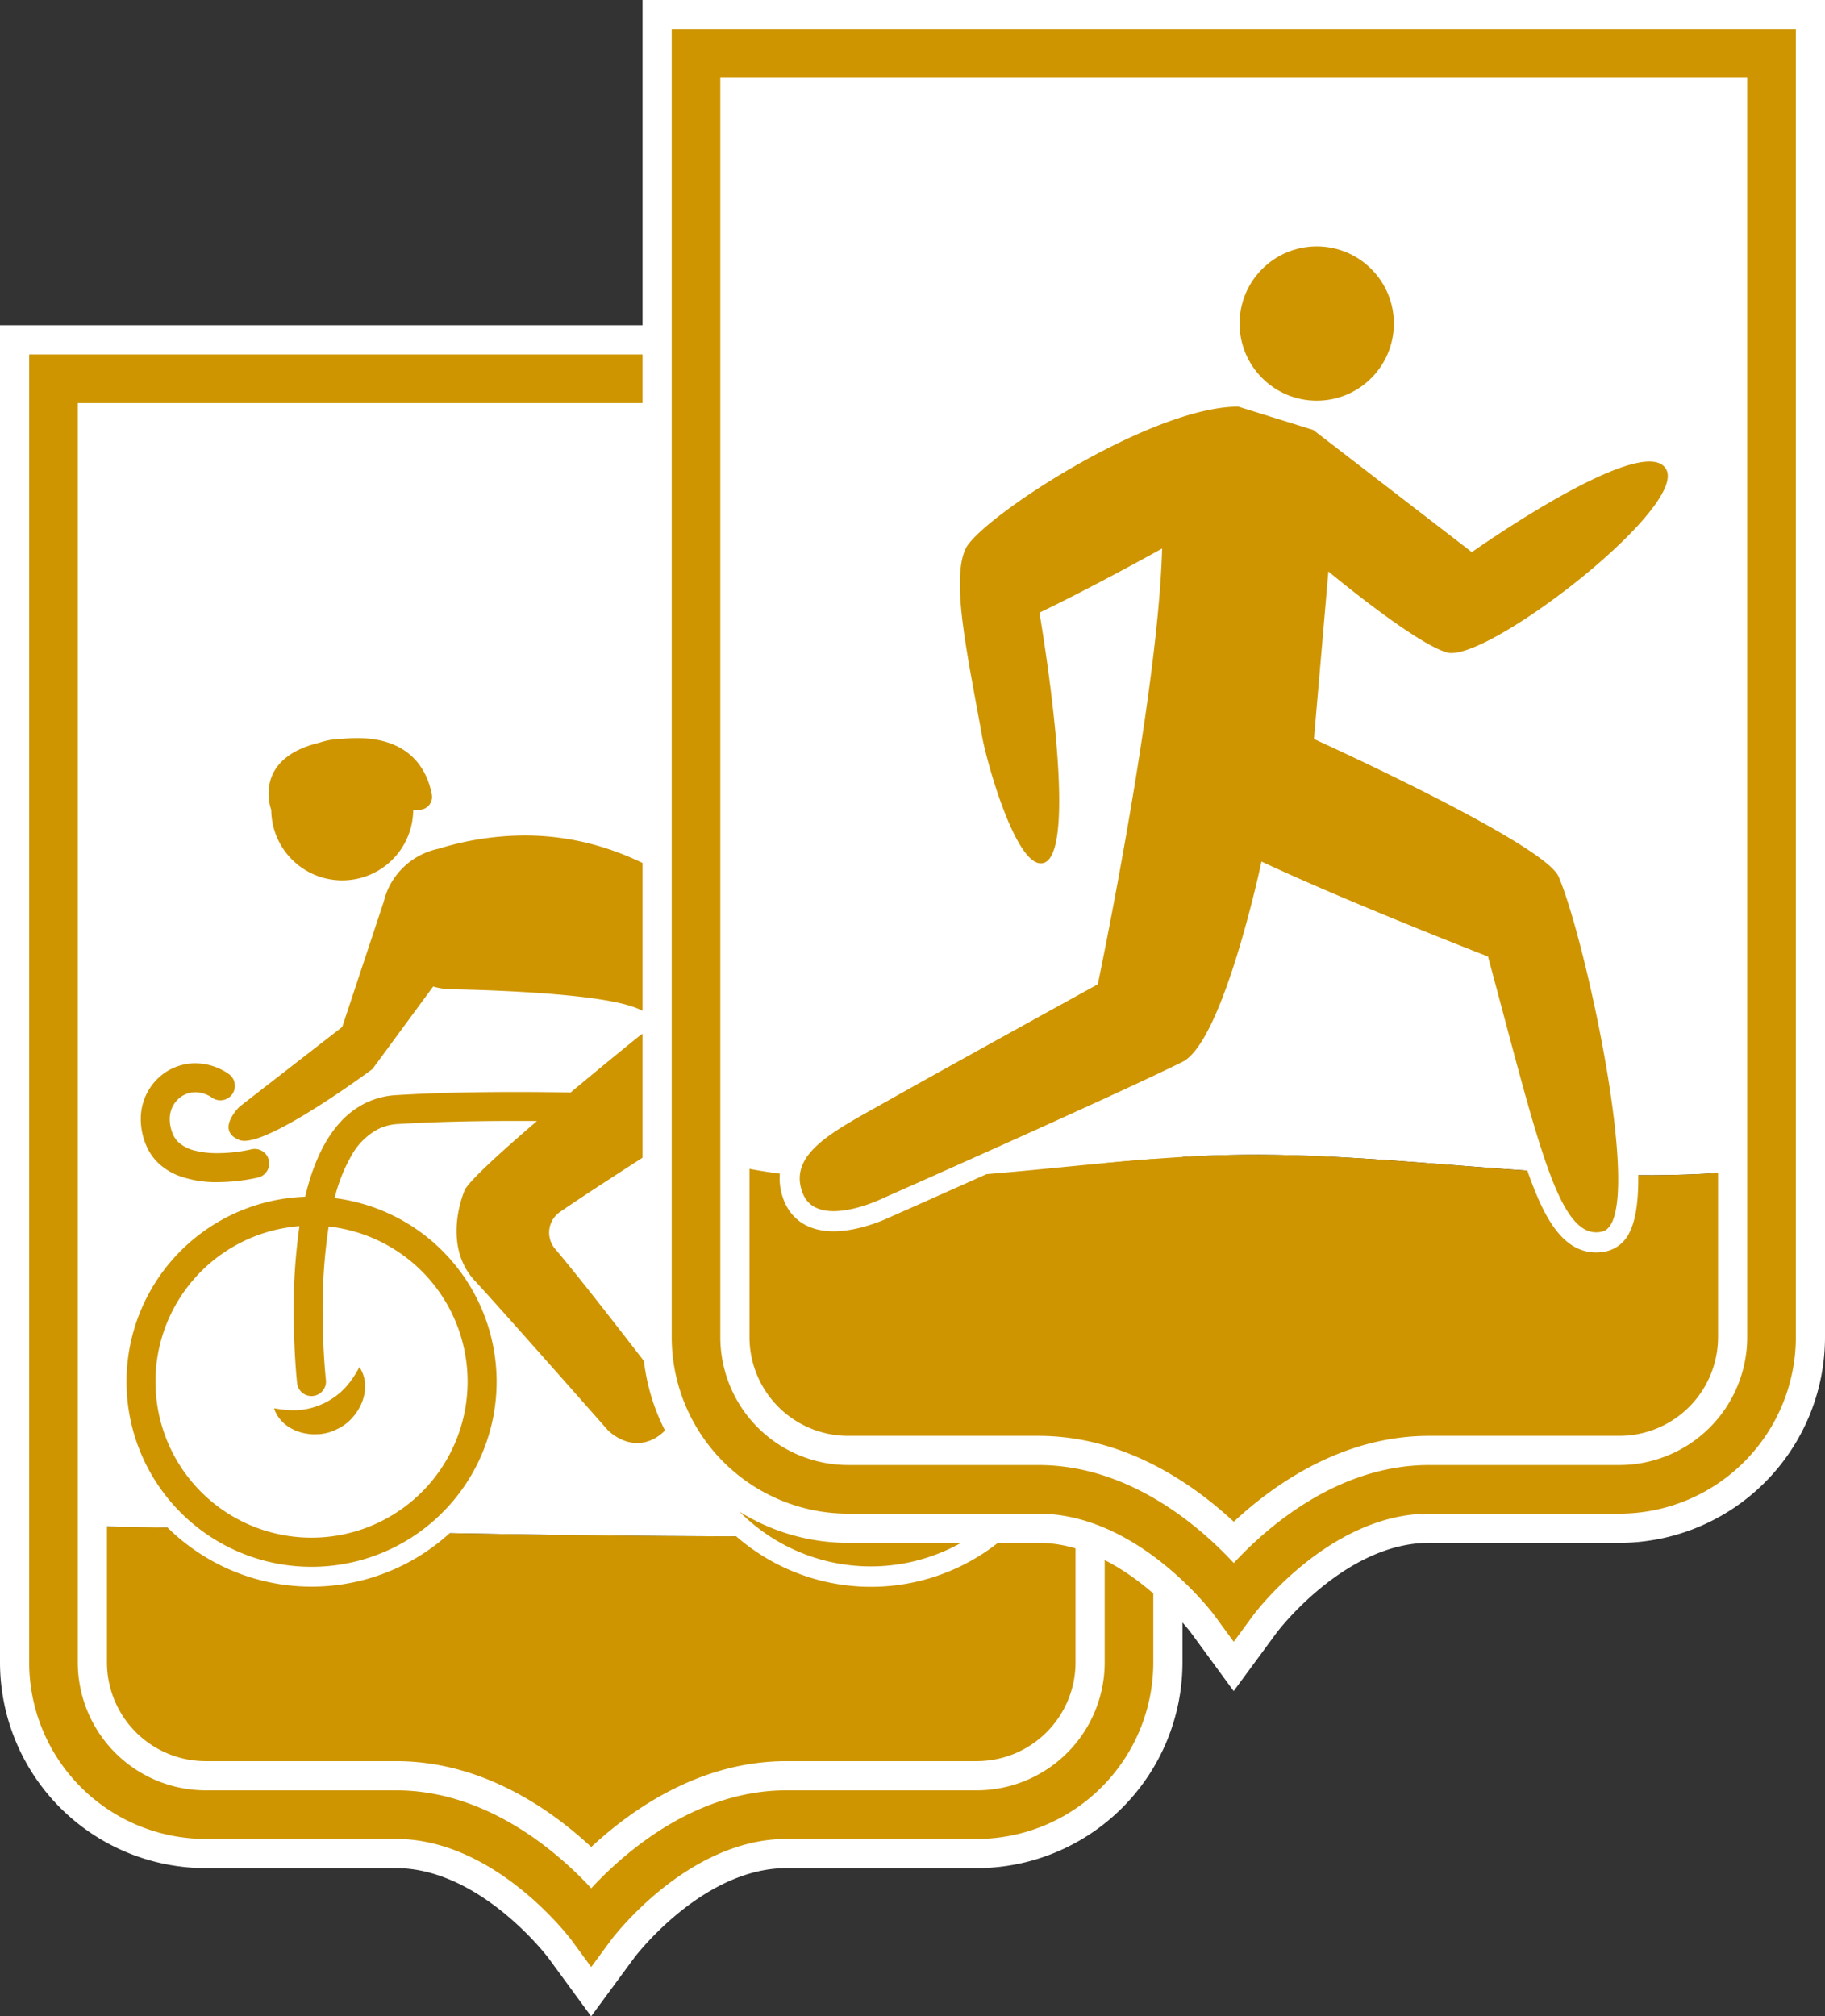 <svg xmlns="http://www.w3.org/2000/svg" viewBox="0 0 543.075 599.875">
  <rect x="0" y="0" width="543.075" height="599.875" fill="#333333" stroke="none"/>
  <defs>
    <style>
      .a {
        fill: #fff;
      }

      .b {
        fill: #ce9500;
      }
    </style>
  </defs>
  <g>
    <g>
      <g>
        <path class="a" d="M335.961,454.752V112.685H15.914V453.848l75.602,1.49C172.998,456.944,254.556,458.533,335.961,454.752Z"/>
        <path class="b" d="M91.516,455.338l-75.602-1.49v40.75a45.269,45.269,0,0,0,45.269,45.269H117.839c33.903,0,58.098,33.118,58.098,33.118s24.195-33.118,58.099-33.118h56.656a45.269,45.269,0,0,0,45.269-45.269V454.752C254.556,458.533,172.998,456.944,91.516,455.338Z"/>
      </g>
      <g>
        <path class="b" d="M166.597,579.816c-.197-.265-21.438-28.376-48.757-28.376H61.182A56.906,56.906,0,0,1,4.34,494.598V101.112H347.534V494.598A56.906,56.906,0,0,1,290.692,551.44H234.035c-27.38,0-48.556,28.112-48.767,28.396l-9.353,12.706Zm-139.11-85.218a33.734,33.734,0,0,0,33.695,33.695h56.658c26.087,0,46.637,15.791,58.099,27.233,11.462-11.442,32.011-27.233,58.096-27.233h56.658a33.734,33.734,0,0,0,33.695-33.695V124.259h-296.9Z"/>
        <path class="a" d="M343.194,105.452v389.146A52.559,52.559,0,0,1,290.693,547.1H234.035c-29.728,0-52.041,29.86-52.261,30.163l-5.849,7.945-5.826-7.957C169.883,576.96,147.57,547.1,117.84,547.1H61.182A52.56,52.56,0,0,1,8.68,494.598V105.452h334.514M61.182,532.633H117.84c27.269,0,48.373,18.646,58.099,29.148,9.726-10.503,30.83-29.148,58.096-29.148h56.658a38.079,38.079,0,0,0,38.035-38.035V119.919H23.147V494.598a38.079,38.079,0,0,0,38.035,38.035M351.874,96.772H0V494.598A61.251,61.251,0,0,0,61.182,555.78H117.84c24.837,0,44.742,25.924,45.284,26.639l5.798,7.918,6.985,9.539,7.009-9.521,5.849-7.945c.182-.244,20.194-26.629,45.271-26.629h56.658a61.251,61.251,0,0,0,61.182-61.181V96.772ZM31.827,128.599h288.22V494.598a29.388,29.388,0,0,1-29.355,29.355H234.035c-25.393,0-45.677,13.992-58.096,25.548-12.42-11.556-32.704-25.548-58.099-25.548H61.182A29.388,29.388,0,0,1,31.827,494.598V128.599Z"/>
      </g>
    </g>
    <g>
      <g>
        <path class="b" d="M259.179,469.079a58.154,58.154,0,0,1-56.712-45.656,12.213,12.213,0,0,1-5.518,6.732,13.851,13.851,0,0,1-7.331,2.162c-6.346,0-10.781-4.626-10.966-4.823l-.068-.074c-.242-.274-18.701-21.215-30.841-34.787A58.045,58.045,0,1,1,88.439,353.159c.34-1.297.68-2.482,1.03-3.587,2.4-7.517,5.536-13.321,9.589-17.754a28.25,28.25,0,0,1,8.141-6.228,26.671,26.671,0,0,1,10.444-2.772c10.204-.628,22.223-.946,35.721-.946,4.98,0,10.149.044,15.382.129,10.599-8.854,19.852-16.307,19.946-16.383l.223-.179.252-.134a6.099,6.099,0,0,0,1.588-1.264c-.464-.421-1.911-1.408-5.994-2.449-14.697-3.748-49.737-4.259-50.089-4.263H134.67a23.587,23.587,0,0,1-4.543-.45l-17.151,23.306-.359.268c-4.93,3.666-30.021,21.954-39.891,21.954a6.986,6.986,0,0,1-2.561-.446c-3.551-1.395-4.69-3.672-5.021-5.336-.895-4.497,3.206-8.723,4.037-9.523l.116-.111,29.987-23.279,12.078-36.464a23.727,23.727,0,0,1,1.195-3.57A24.066,24.066,0,0,1,123.761,251.73l.07-.188,1.253-.438a23.93,23.93,0,0,1,4.634-1.496,91.641,91.641,0,0,1,26.411-4.047c35.487,0,59,22.927,69.041,32.716.562.548,1.085,1.059,1.57,1.525,12.71,12.239,15.491,30.314,6.201,40.289-1.478,1.587-7.173,5.536-20.668,14.303A206.059,206.059,0,0,1,234.41,358.542a58.044,58.044,0,1,1,24.77,110.537ZM230.74,378.243c-.835.706-1.588,1.395-2.274,2.08a43.836,43.836,0,1,0,14.784-9.66A225.754,225.754,0,0,1,263.779,408.15a7.306,7.306,0,1,1-13.423,5.771A210.499,210.499,0,0,0,230.74,378.243ZM85.623,368.22a43.293,43.293,0,1,0,14.71.069,163.188,163.188,0,0,0-1.324,21.756c0,6.004.261,11.205.48,14.511.12,1.805.238,3.246.328,4.228l.133,1.384a7.328,7.328,0,0,1-6.453,8.129,7.296,7.296,0,0,1-8.062-6.461c-.108-1.013-1.034-9.995-1.035-21.789A184.104,184.104,0,0,1,85.623,368.22Zm112.736-24.84c-11.315,7.286-23.015,14.821-30.026,19.651a4.465,4.465,0,0,0-.861,6.572c7.654,9.028,21.496,26.973,28.148,35.597,1.771,2.296,2.991,3.878,3.38,4.365a20.021,20.021,0,0,1,2.169,3.437q-.033-.98-.033-1.967a57.54,57.54,0,0,1,20.893-44.602c-3.17-3.991-6.474-7.846-9.848-11.485a174.616,174.616,0,0,0-12.615-12.346Zm-94.963,10.613a57.771,57.771,0,0,1,29.625,15.324,34.76,34.76,0,0,1,2.417-16.214c.467-1.166,1.382-3.456,16.349-16.62-12.572.025-23.75.332-33.248.918a12.199,12.199,0,0,0-4.79,1.249,16.908,16.908,0,0,0-6.62,6.728A40.901,40.901,0,0,0,103.396,353.993Z"/>
        <path class="a" d="M156.128,248.558c36.184.001,59.304,24.514,68.533,33.402,11.566,11.139,14.239,27.335,6.087,36.089-1.632,1.753-11.504,8.269-23.379,15.953a199.803,199.803,0,0,1,26.177,28.32,55.003,55.003,0,1,1-7.318,4.615c-4.102-5.321-8.114-9.997-11.849-14.026a174.118,174.118,0,0,0-14.547-14.044c-12.395,7.986-25.511,16.4-33.198,21.697a7.461,7.461,0,0,0-1.447,10.978c9.695,11.435,29.646,37.611,31.474,39.895,2.434,3.044,6.632,11.295-1.282,16.165a10.848,10.848,0,0,1-5.76,1.718c-5.126,0-8.786-3.882-8.786-3.882s-31.654-35.915-39.567-44.437-5.479-20.697-3.043-26.784c1.041-2.603,10.771-11.443,21.561-20.706q-3.151-.023-6.418-.025h-.018c-11.435,0-23.767.233-34.992.925a15.119,15.119,0,0,0-5.946,1.56,19.714,19.714,0,0,0-7.853,7.872,49.03,49.03,0,0,0-4.982,12.59,55.066,55.066,0,1,1-8.764-.396c.453-1.887.946-3.751,1.518-5.56,2.016-6.315,4.807-12.112,8.944-16.635a25.278,25.278,0,0,1,7.272-5.572,23.773,23.773,0,0,1,9.282-2.46c11.495-.707,23.981-.94,35.54-.94,5.8,0,11.364.059,16.449.147,11.057-9.253,20.759-17.062,20.759-17.062s10.149-5.384-5.069-9.265-50.789-4.356-50.789-4.356a21.094,21.094,0,0,1-5.82-.831l-18.065,24.547s-28.725,21.362-38.102,21.362a4.021,4.021,0,0,1-1.465-.238c-7.305-2.87,0-9.913,0-9.913l30.581-23.74,12.399-37.432a21.023,21.023,0,0,1,1.068-3.223l.001-.002v0a21.184,21.184,0,0,1,10.838-10.951l.002-.005.025-.008a20.94,20.94,0,0,1,4.284-1.384,88.24,88.24,0,0,1,25.671-3.957M257.07,415.345a4.31,4.31,0,0,1-3.961-2.608,212.915,212.915,0,0,0-21.731-38.825,46.847,46.847,0,0,0-5.03,4.293,46.956,46.956,0,1,0,12.384-8.808A221.994,221.994,0,0,1,261.026,409.334a4.311,4.311,0,0,1-3.956,6.011M92.695,457.466A46.423,46.423,0,0,0,97.813,364.9c-.029.182-.064.36-.093.542a162.452,162.452,0,0,0-1.708,24.603c0,5.879.243,11.036.486,14.708.121,1.836.242,3.302.333,4.301.045.5.083.883.108,1.139l.029.285.009.084a4.308,4.308,0,0,1-3.81,4.755,4.392,4.392,0,0,1-.477.026,4.31,4.31,0,0,1-4.278-3.837l0,0c-.011-.105-1.017-9.232-1.017-21.461a172.689,172.689,0,0,1,1.718-25.261,46.409,46.409,0,0,0,3.581,92.681M156.128,242.564h0a94.61,94.61,0,0,0-27.157,4.138,27.035,27.035,0,0,0-4.968,1.604l-2.478.85-.174.467a27.04,27.04,0,0,0-11.545,12.868l-.031.072-.003.007a26.599,26.599,0,0,0-1.286,3.834L96.725,301.903l-29.14,22.622-.254.197-.231.223c-1.028.991-6.095,6.24-4.896,12.266.39,1.962,1.801,5.551,6.865,7.541a9.96,9.96,0,0,0,3.657.653c2.694,0,7.398-.818,18.093-6.939a61.958,61.958,0,0,0-4.202,10.187q-.262.827-.516,1.71a61.019,61.019,0,1,0,67.147,52.951c10.968,12.339,22.894,25.868,23.088,26.089l.067.076.069.073c.556.59,5.651,5.763,13.147,5.763a16.802,16.802,0,0,0,8.901-2.606,17.858,17.858,0,0,0,2.826-2.136,61.047,61.047,0,1,0,33.967-75.716,210.954,210.954,0,0,0-18.215-20.027c13.158-8.596,16.658-11.214,18.037-12.694,5.246-5.633,7.333-13.527,5.876-22.225a40.803,40.803,0,0,0-12.191-22.266c-.48-.463-.999-.969-1.556-1.512-10.302-10.044-34.431-33.563-71.134-33.567Zm-39.193,77.299L131.46,300.126a26.544,26.544,0,0,0,3.208.201c1.292.019,35.205.561,49.353,4.17q.52.133.971.261c-3.104,2.515-9.814,7.977-17.311,14.229-4.899-.074-9.705-.112-14.317-.112-13.564,0-25.645.321-35.908.952q-.262.016-.522.036Zm-9.583,31.921a32.704,32.704,0,0,1,2.343-4.859,14.058,14.058,0,0,1,5.401-5.597,9.153,9.153,0,0,1,3.635-.935c7.403-.456,15.836-.742,25.156-.857-9.861,9.031-10.657,11.023-11.23,12.455a39.507,39.507,0,0,0-2.626,10.774,60.657,60.657,0,0,0-22.678-10.981Zm91.175,52.279q-.263-.341-.541-.701c-6.664-8.64-20.532-26.618-28.228-35.696a1.453,1.453,0,0,1-.344-1.158,1.425,1.425,0,0,1,.62-1.008c6.826-4.704,18.173-12.017,29.236-19.142,3.585,3.251,7.175,6.812,10.712,10.628,2.691,2.903,5.337,5.944,7.904,9.084a60.338,60.338,0,0,0-19.359,37.993ZM247.89,372.224a39.771,39.771,0,0,1,11.29-1.626,40.439,40.439,0,1,1-28.972,12.228,207.644,207.644,0,0,1,17.394,32.278,10.303,10.303,0,1,0,18.93-8.137A228.9,228.9,0,0,0,247.89,372.224ZM92.69,421.338a10.42,10.42,0,0,0,1.133-.062,10.303,10.303,0,0,0,9.112-11.37l-.006-.06-.028-.268c-.021-.217-.057-.584-.1-1.063-.079-.873-.199-2.303-.322-4.157-.216-3.264-.473-8.397-.473-14.312a168.449,168.449,0,0,1,.903-18.125,40.611,40.611,0,1,1-20.707.097c-.524,5.605-.793,11.636-.8,18.022,0,12.02.943,21.103,1.05,22.099a10.293,10.293,0,0,0,10.238,9.2Z"/>
      </g>
      <polygon class="b" points="76.826 350.312 76.826 350.312 76.826 350.312 76.826 350.312"/>
      <path class="b" d="M124.745,240.924q-.915.009-1.779.026a21.124,21.124,0,0,1-42.247-.004s-5.907-15.176,14.424-20.021a21.06,21.06,0,0,1,6.699-1.103c20.369-2.05,25.428,9.836,26.666,16.629A3.827,3.827,0,0,1,124.745,240.924Z"/>
      <path class="b" d="M271.867,406.726c4.24,6.359-.029,15.521-6.738,18.488-6.503,3.39-16.306,1.03-18.665-6.229,5.891,1.032,10.012.76,14.924-1.53C266.099,415.1,269.057,411.932,271.867,406.726Z"/>
      <path class="b" d="M96.478,417.456c4.711-2.356,7.67-5.524,10.48-10.73,4.24,6.359-.029,15.521-6.738,18.488-6.504,3.39-16.306,1.03-18.665-6.229C87.445,420.018,91.568,419.745,96.478,417.456Z"/>
      <path class="b" d="M63.178,326.61a8.932,8.932,0,0,0-5.028-1.658,7.484,7.484,0,0,0-5.334,2.233,8.124,8.124,0,0,0-2.306,5.817,11.472,11.472,0,0,0,.899,4.311,7.048,7.048,0,0,0,1.832,2.635,11.371,11.371,0,0,0,4.865,2.394,27.174,27.174,0,0,0,6.637.735,47.138,47.138,0,0,0,7.096-.577c.93-.145,1.685-.289,2.196-.395.256-.053.45-.096.574-.124l.133-.031.025-.006v0a4.308,4.308,0,0,1,2.058,8.367,55.711,55.711,0,0,1-12.083,1.382,32,32,0,0,1-11.747-1.968,18.316,18.316,0,0,1-5.541-3.393,15.705,15.705,0,0,1-4.032-5.784,20.079,20.079,0,0,1-1.529-7.547,16.76,16.76,0,0,1,4.802-11.883,16.108,16.108,0,0,1,11.454-4.784,17.561,17.561,0,0,1,9.849,3.133,4.308,4.308,0,1,1-4.822,7.142Z"/>
    </g>
    <g>
      <g>
        <g>
          <path class="a" d="M364.519,343.66c54.289-1.407,108.957,10.85,162.643,3.748V15.913H207.115V343.882C257.212,359.053,311.759,345.027,364.519,343.66Z"/>
          <path class="b" d="M364.519,343.66c-52.761,1.367-107.307,15.393-157.404.223v53.944a45.269,45.269,0,0,0,45.269,45.269H309.04c33.903,0,58.098,33.118,58.098,33.118s24.195-33.118,58.099-33.118h56.656a45.269,45.269,0,0,0,45.269-45.269V347.407C473.476,354.509,418.808,342.253,364.519,343.66Z"/>
        </g>
        <g>
          <path class="b" d="M357.797,483.043c-.196-.265-21.438-28.376-48.756-28.376H252.383a56.906,56.906,0,0,1-56.842-56.841V4.34H538.736V397.826a56.906,56.906,0,0,1-56.842,56.841H425.236c-27.38,0-48.556,28.112-48.767,28.396L367.116,495.77ZM218.689,397.826a33.733,33.733,0,0,0,33.694,33.694h56.658c26.084,0,46.636,15.791,58.099,27.233,11.463-11.442,32.013-27.233,58.096-27.233h56.658a33.733,33.733,0,0,0,33.695-33.694V27.487h-296.9Z"/>
          <path class="a" d="M534.395,8.68v389.146a52.56,52.56,0,0,1-52.502,52.501h-56.658c-29.727,0-52.041,29.86-52.261,30.163l-5.849,7.945-5.826-7.957c-.215-.291-22.528-30.151-52.259-30.151H252.383a52.56,52.56,0,0,1-52.502-52.501V8.68h334.514M252.383,435.861h56.658c27.269,0,48.373,18.646,58.099,29.148,9.726-10.503,30.829-29.148,58.096-29.148h56.658a38.079,38.079,0,0,0,38.035-38.035V23.147h-305.58V397.826a38.079,38.079,0,0,0,38.035,38.035M543.075,0H191.201V397.826a61.251,61.251,0,0,0,61.182,61.182h56.658c24.854,0,44.769,25.958,45.285,26.64l5.797,7.917,6.985,9.539,7.009-9.521,5.849-7.945c.183-.245,20.193-26.628,45.271-26.628h56.658a61.251,61.251,0,0,0,61.182-61.182V0ZM223.028,31.827h288.22V397.826a29.388,29.388,0,0,1-29.355,29.355h-56.658c-25.393,0-45.676,13.992-58.096,25.548-12.42-11.556-32.704-25.548-58.099-25.548H252.383a29.388,29.388,0,0,1-29.355-29.355V31.827Z"/>
        </g>
      </g>
      <g>
        <circle class="b" cx="391.826" cy="96.259" r="22.955"/>
        <circle class="b" cx="373.656" cy="143.704" r="23.313"/>
        <circle class="b" cx="360.188" cy="236.478" r="22.955"/>
        <g>
          <path class="b" d="M474.977,369.615c-12.604,0-18.185-20.945-30.415-66.835q-2.015-7.56-4.273-15.969c-7.147-2.794-39.775-15.638-62.771-26.201-3.169,14.132-12.691,52.23-24.346,58.001-21.346,10.569-89.289,40.645-89.973,40.947-.249.12-7.974,3.764-15.13,3.764-7.62,0-10.747-3.988-12.028-7.335-5.115-13.357,8.426-20.921,22.762-28.93q1.71-.955,3.455-1.938c15.427-8.716,54.394-30.182,61.766-34.24,2.178-10.613,16.435-81.268,18.585-122.505-6.712,3.663-19.442,10.513-29.971,15.616.886,5.42,3.139,19.858,4.477,34.34,3.199,34.63-1.309,40.356-6.14,41.392a5.952,5.952,0,0,1-1.24.131c-12.118.002-20.387-39.946-20.458-40.351-.582-3.287-1.187-6.573-1.785-9.819-3.795-20.588-7.073-38.368-2.947-47.541,4.465-9.929,56.226-44.154,83.934-44.166h.456l23.283,7.247,45.853,35.326c8.406-5.817,38.903-26.239,52.728-26.239,4.72,0,6.834,2.246,7.776,4.131,1.44,2.882.738,6.552-2.147,11.221-10.724,17.352-51.716,47.61-64.504,47.612a7.893,7.893,0,0,1-2.195-.287c-7.838-2.256-23.97-14.671-31.938-21.066l-3.631,42.085c4.985,2.291,18.879,8.748,32.971,15.925,36.276,18.474,38.546,23.688,39.4,25.65,6.936,15.929,23.89,89.272,15.768,105.544a7.273,7.273,0,0,1-4.796,4.184,10.923,10.923,0,0,1-2.525.306Z"/>
          <path class="a" d="M368.48,120.973l22.335,6.952,47.17,36.341s38.126-26.959,52.815-26.959c2.438,0,4.23.743,5.095,2.474,5.629,11.261-49.766,54.497-63.971,54.497a4.943,4.943,0,0,1-1.365-.17c-9.724-2.799-35.265-24.094-35.265-24.094l-4.3,49.839s68.478,31.02,72.791,40.924c7.992,18.356,26.38,102.43,13.024,105.617a7.875,7.875,0,0,1-1.83.224c-11.636,0-17.718-28.474-32.19-82.048,0,0-41.462-16.07-67.402-28.253,0,0-11.275,53.534-23.544,59.609-21.535,10.663-89.856,40.892-89.856,40.892s-7.357,3.507-13.918,3.507c-3.971,0-7.65-1.284-9.229-5.409-4.533-11.838,9.636-18.566,24.892-27.186,17.169-9.701,62.947-34.891,62.947-34.891s17.953-85.719,19.137-129.645c0,0-21.222,11.803-36.505,19.071,0,0,12.506,72.071,1.036,74.528a2.932,2.932,0,0,1-.613.065c-7.721,0-16.164-30.286-17.506-37.876-4.065-22.985-9.319-45.897-4.95-55.61,3.999-8.89,54.904-42.388,81.202-42.398m.91-5.994-.912,0c-16.94.007-39.817,11.697-51.947,18.666-11.246,6.461-31.214,19.474-34.719,27.267-4.51,10.027-1.153,28.234,2.733,49.317.591,3.207,1.202,6.523,1.781,9.795a151.318,151.318,0,0,0,6.662,22.873c5.253,13.799,10.418,19.953,16.747,19.953a8.943,8.943,0,0,0,1.867-.198c8.903-1.907,11.286-14.411,8.497-44.597-1.208-13.073-3.107-25.824-4.146-32.348,8.021-3.946,16.851-8.62,23.328-12.114-2.873,39.963-15.153,101.758-17.916,115.328-9.7,5.342-45.852,25.267-60.581,33.589q-1.733.979-3.439,1.929c-7.198,4.02-13.996,7.818-18.7,12.327-7.964,7.633-7.333,15.248-5.402,20.293,1.324,3.458,5.011,9.26,14.827,9.26,7.49,0,15.199-3.48,16.413-4.05,3.664-1.621,68.769-30.448,90.021-40.971,4.284-2.121,10.96-8.129,19.442-35.691,2.426-7.885,4.37-15.469,5.642-20.762,21.457,9.682,49.337,20.728,58.202,24.207q2.045,7.6,3.877,14.497c5.6,21.013,10.023,37.611,14.322,48.777,3.862,10.031,9.139,20.286,18.991,20.286a13.917,13.917,0,0,0,3.221-.387,10.172,10.172,0,0,0,6.782-5.761c3.918-7.85,3.287-26.198-1.874-54.536-3.89-21.354-9.834-44.373-13.828-53.544-1.162-2.668-3.851-6.125-15.559-13.292-6.349-3.886-14.837-8.54-25.229-13.832-12.612-6.423-25.069-12.273-31.164-15.093l2.971-34.432c8.808,6.862,21.525,16.096,28.603,18.133a10.934,10.934,0,0,0,3.023.404c9.429,0,26.047-11.312,35.113-18.055,14.824-11.025,26.764-22.605,31.939-30.976,1.278-2.068,5.169-8.362,2.281-14.14-1.08-2.162-3.876-5.788-10.457-5.788-7.283,0-18.723,4.683-34.973,14.318-7.301,4.329-13.796,8.614-17.645,11.221l-43.71-33.675-.851-.656-1.026-.319L370.261,115.25l-.871-.271Z"/>
        </g>
      </g>
    </g>
  </g>
</svg>
